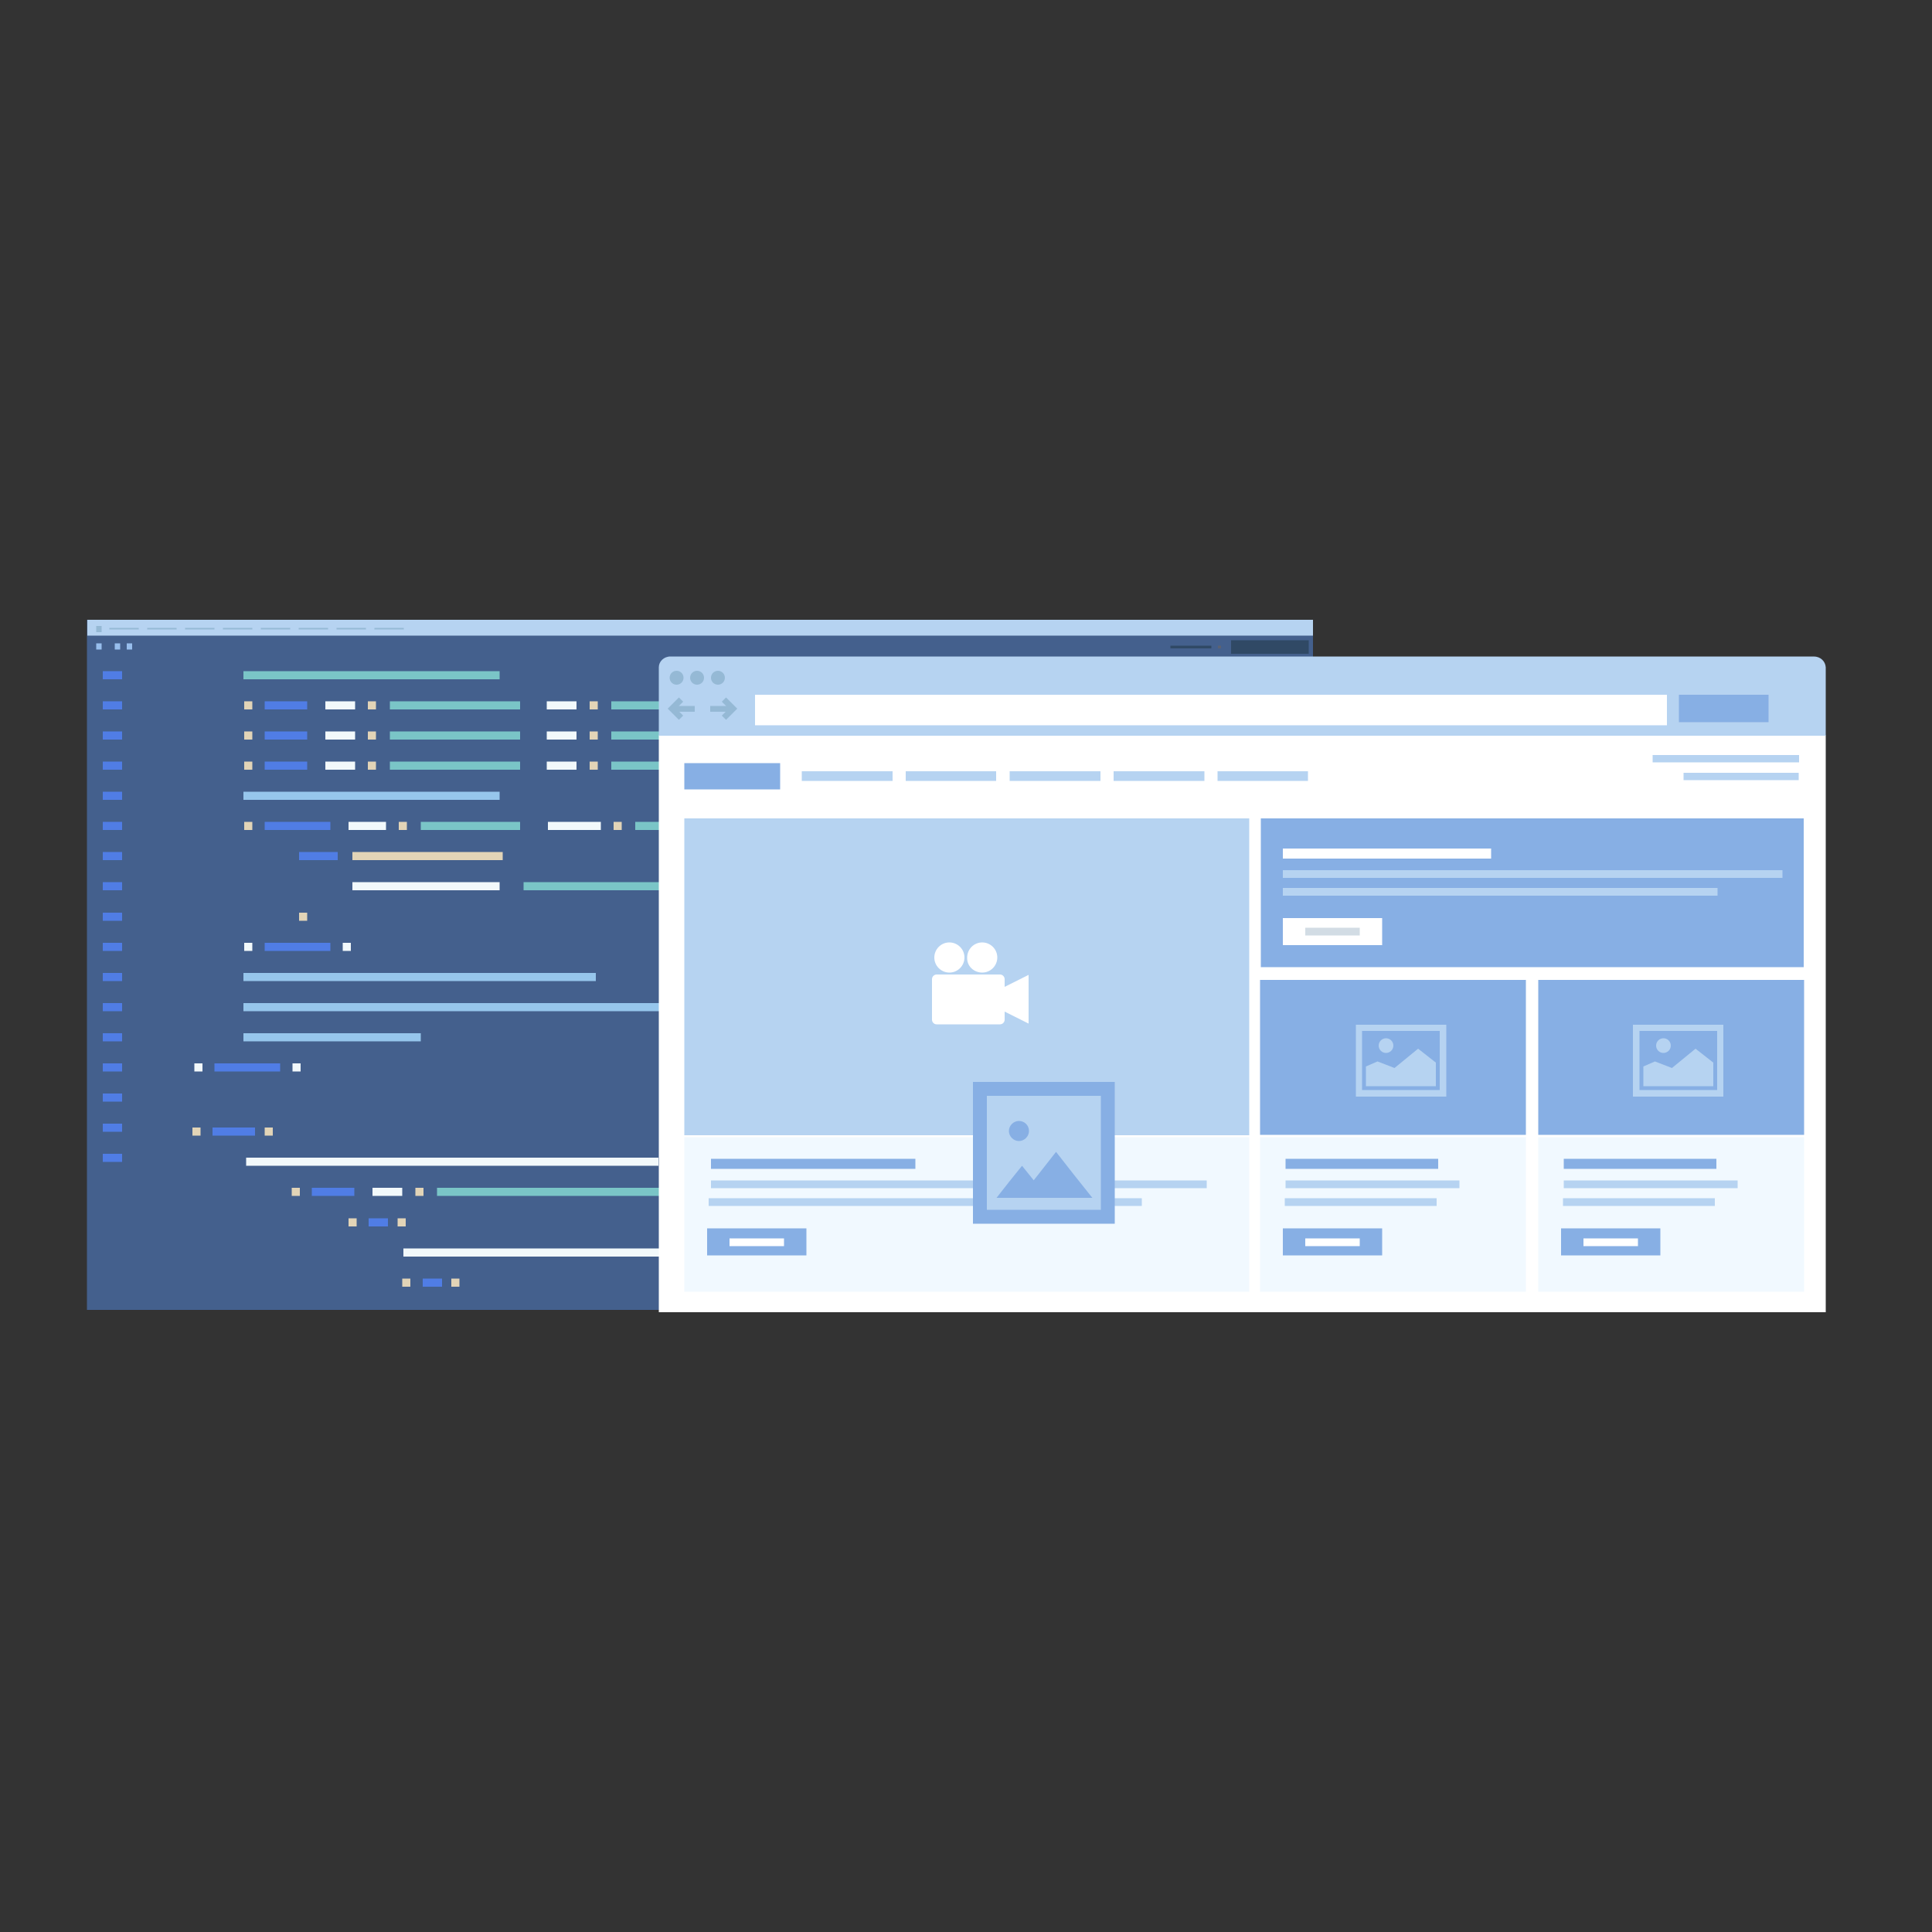 <?xml version="1.0" encoding="utf-8"?>
<!-- Generator: Adobe Illustrator 24.1.1, SVG Export Plug-In . SVG Version: 6.00 Build 0)  -->
<svg version="1.1" xmlns="http://www.w3.org/2000/svg" xmlns:xlink="http://www.w3.org/1999/xlink" x="0px" y="0px"
	 viewBox="0 0 500 500" style="enable-background:new 0 0 500 500;" xml:space="preserve">
<rect x="0" y="0" width="500" height="500" fill="#333333" stroke="none"/>
<style type="text/css">
	.st0{display:none;}
	.st1{display:inline;}
	.st2{fill:#407BFF;}
	.st3{opacity:0.9;fill:#FFFFFF;}
	.st4{opacity:0.2;}
	.st5{opacity:0.7;fill:#FFFFFF;}
	.st6{opacity:0.4;}
	.st7{fill:#FFFFFF;}
	.st8{fill:#7A98C5;}
	.st9{fill:#2F3052;}
	.st10{fill:#ACACAC;}
	.st11{fill:#F3E2D9;}
	.st12{fill:none;stroke:#2F3052;stroke-width:1.062;stroke-miterlimit:10;}
	.st13{fill:none;stroke:#2F3052;stroke-width:2.123;stroke-miterlimit:10;}
	.st14{fill:#AEF4FF;}
	.st15{fill:#61ABEB;}
	.st16{fill:#C80788;}
	.st17{fill:#F8F039;}
	.st18{fill:#5F70A1;}
	.st19{fill:#9ABDE7;}
	.st20{fill:#44608D;}
	.st21{fill:#B6D3F1;}
	.st22{fill:#95B9D5;}
	.st23{fill:#304965;}
	.st24{fill:#5C6272;}
	.st25{fill:#97BEED;}
	.st26{fill:#7AC5C7;}
	.st27{fill:#507DE5;}
	.st28{fill:#F2F9FB;}
	.st29{fill:#E2D4B7;}
	.st30{fill:#96C6EC;}
	.st31{fill:#F1F9FF;}
	.st32{fill:#87AFE4;}
	.st33{fill:#D2DCE4;}
	.st34{fill:#C0CEDF;}
</style>
<g id="Background_Complete">
</g>
<g id="Background_Simple" class="st0">
</g>
<g id="Shadow_1_">
</g>
<g id="Pen_Tool">
	<g>
		<g>
			<g>
				<rect x="22.5" y="160.4" class="st20" width="317.2" height="178.6"/>
				<g>
					<rect x="22.6" y="160.4" class="st21" width="317.2" height="4.6"/>
					<rect x="28.3" y="162.5" class="st22" width="7.6" height="0.4"/>
					<rect x="38.1" y="162.5" class="st22" width="7.6" height="0.4"/>
					<rect x="47.9" y="162.5" class="st22" width="7.6" height="0.4"/>
					<rect x="57.7" y="162.5" class="st22" width="7.6" height="0.4"/>
					<rect x="67.5" y="162.5" class="st22" width="7.6" height="0.4"/>
					<rect x="77.3" y="162.5" class="st22" width="7.6" height="0.4"/>
					<rect x="87.1" y="162.5" class="st22" width="7.6" height="0.4"/>
					<rect x="96.9" y="162.5" class="st22" width="7.6" height="0.4"/>
					<rect x="24.9" y="162" class="st22" width="1.4" height="1.6"/>
				</g>
				<g>
					<rect x="22.6" y="164.5" class="st20" width="317.2" height="5.5"/>
					<rect x="318.6" y="165.7" class="st23" width="20.1" height="3.5"/>
					<rect x="315.2" y="167.1" class="st24" width="0.8" height="0.7"/>
					<rect x="302.9" y="167.1" class="st23" width="10.6" height="0.7"/>
					<rect x="29.7" y="166.5" class="st25" width="1.4" height="1.6"/>
					<rect x="24.9" y="166.5" class="st25" width="1.4" height="1.6"/>
					<rect x="32.8" y="166.5" class="st25" width="1.4" height="1.6"/>
				</g>
			</g>
			<g>
				<g>
					<rect x="63" y="173.7" class="st26" width="66.3" height="2.1"/>
				</g>
				<g>
					<rect x="68.5" y="181.5" class="st27" width="11" height="2.1"/>
				</g>
				<g>
					<rect x="68.5" y="189.3" class="st27" width="11" height="2.1"/>
				</g>
				<g>
					<rect x="68.5" y="197.1" class="st27" width="11" height="2.1"/>
				</g>
				<g>
					<rect x="100.9" y="181.5" class="st26" width="33.7" height="2.1"/>
				</g>
				<g>
					<rect x="100.9" y="189.3" class="st26" width="33.7" height="2.1"/>
				</g>
				<g>
					<rect x="100.9" y="197.1" class="st26" width="33.7" height="2.1"/>
				</g>
				<g>
					<rect x="84.2" y="181.5" class="st28" width="7.7" height="2.1"/>
				</g>
				<g>
					<rect x="84.2" y="189.3" class="st28" width="7.7" height="2.1"/>
				</g>
				<g>
					<rect x="84.2" y="197.1" class="st28" width="7.7" height="2.1"/>
				</g>
				<g>
					<rect x="95.2" y="181.5" class="st29" width="2.1" height="2.1"/>
				</g>
				<g>
					<rect x="95.2" y="189.3" class="st29" width="2.1" height="2.1"/>
				</g>
				<g>
					<rect x="95.2" y="197.1" class="st29" width="2.1" height="2.1"/>
				</g>
				<g>
					<rect x="63.2" y="181.5" class="st29" width="2.1" height="2.1"/>
				</g>
				<g>
					<rect x="63.2" y="189.3" class="st29" width="2.1" height="2.1"/>
				</g>
				<g>
					<rect x="63.2" y="197.1" class="st29" width="2.1" height="2.1"/>
				</g>
				<g>
					<rect x="68.5" y="212.7" class="st27" width="17" height="2.1"/>
				</g>
				<g>
					<rect x="108.9" y="212.7" class="st26" width="25.7" height="2.1"/>
				</g>
				<g>
					<rect x="90.2" y="212.7" class="st28" width="9.7" height="2.1"/>
				</g>
				<g>
					<rect x="103.2" y="212.7" class="st29" width="2.1" height="2.1"/>
				</g>
				<g>
					<rect x="135.5" y="228.3" class="st26" width="79.5" height="2.1"/>
				</g>
				<g>
					<rect x="91.2" y="228.3" class="st28" width="38.1" height="2.1"/>
				</g>
				<g>
					<rect x="164.4" y="212.7" class="st26" width="25.7" height="2.1"/>
				</g>
				<g>
					<rect x="141.8" y="212.7" class="st28" width="13.7" height="2.1"/>
				</g>
				<g>
					<rect x="158.8" y="212.7" class="st29" width="2.1" height="2.1"/>
				</g>
				<g>
					<rect x="192.7" y="212.7" class="st29" width="2.1" height="2.1"/>
				</g>
				<g>
					<rect x="63.2" y="212.7" class="st29" width="2.1" height="2.1"/>
				</g>
				<g>
					<rect x="68.5" y="244" class="st27" width="17" height="2.1"/>
				</g>
				<g>
					<rect x="63.2" y="244" class="st28" width="2.1" height="2.1"/>
				</g>
				<g>
					<rect x="88.7" y="244" class="st28" width="2.1" height="2.1"/>
				</g>
				<g>
					<rect x="55.5" y="275.2" class="st27" width="17" height="2.1"/>
				</g>
				<g>
					<rect x="50.3" y="275.2" class="st28" width="2.1" height="2.1"/>
				</g>
				<g>
					<rect x="75.7" y="275.2" class="st28" width="2.1" height="2.1"/>
				</g>
				<g>
					<rect x="77.4" y="236.2" class="st29" width="2.1" height="2.1"/>
				</g>
				<g>
					<rect x="77.4" y="220.5" class="st27" width="10" height="2.1"/>
				</g>
				<g>
					<rect x="91.2" y="220.5" class="st29" width="38.9" height="2.1"/>
				</g>
				<g>
					<rect x="158.2" y="181.5" class="st26" width="33.6" height="2.1"/>
				</g>
				<g>
					<rect x="158.2" y="189.3" class="st26" width="33.6" height="2.1"/>
				</g>
				<g>
					<rect x="158.2" y="197.1" class="st26" width="33.6" height="2.1"/>
				</g>
				<g>
					<rect x="193.6" y="181.5" class="st26" width="58.8" height="2.1"/>
				</g>
				<g>
					<rect x="193.6" y="189.3" class="st26" width="80.5" height="2.1"/>
				</g>
				<g>
					<rect x="193.6" y="197.1" class="st26" width="95" height="2.1"/>
				</g>
				<g>
					<rect x="141.5" y="181.5" class="st28" width="7.7" height="2.1"/>
				</g>
				<g>
					<rect x="141.5" y="189.3" class="st28" width="7.7" height="2.1"/>
				</g>
				<g>
					<rect x="141.5" y="197.1" class="st28" width="7.7" height="2.1"/>
				</g>
				<g>
					<rect x="152.6" y="181.5" class="st29" width="2.1" height="2.1"/>
				</g>
				<g>
					<rect x="152.6" y="189.3" class="st29" width="2.1" height="2.1"/>
				</g>
				<g>
					<rect x="152.6" y="197.1" class="st29" width="2.1" height="2.1"/>
				</g>
				<g>
					<rect x="260.2" y="181.5" class="st29" width="2.1" height="2.1"/>
				</g>
				<g>
					<rect x="279.9" y="189.3" class="st29" width="2.1" height="2.1"/>
				</g>
				<g>
					<rect x="293.4" y="197.1" class="st29" width="2.1" height="2.1"/>
				</g>
				<g>
					<rect x="63" y="204.9" class="st30" width="66.3" height="2.1"/>
				</g>
				<g>
					<rect x="55" y="291.8" class="st27" width="11" height="2.1"/>
				</g>
				<g>
					<rect x="80.7" y="307.4" class="st27" width="11" height="2.1"/>
				</g>
				<g>
					<rect x="113.1" y="307.4" class="st26" width="72.8" height="2.1"/>
				</g>
				<g>
					<rect x="63.7" y="299.6" class="st28" width="106.7" height="2.1"/>
				</g>
				<g>
					<rect x="96.4" y="307.4" class="st28" width="7.7" height="2.1"/>
				</g>
				<g>
					<rect x="107.5" y="307.4" class="st29" width="2.1" height="2.1"/>
				</g>
				<g>
					<rect x="49.8" y="291.8" class="st29" width="2.1" height="2.1"/>
				</g>
				<g>
					<rect x="68.5" y="291.8" class="st29" width="2.1" height="2.1"/>
				</g>
				<g>
					<rect x="95.4" y="315.3" class="st27" width="5" height="2.1"/>
				</g>
				<g>
					<rect x="90.2" y="315.3" class="st29" width="2.1" height="2.1"/>
				</g>
				<g>
					<rect x="102.9" y="315.3" class="st29" width="2.1" height="2.1"/>
				</g>
				<g>
					<rect x="109.4" y="330.9" class="st27" width="5" height="2.1"/>
				</g>
				<g>
					<rect x="104.1" y="330.9" class="st29" width="2.1" height="2.1"/>
				</g>
				<g>
					<rect x="116.8" y="330.9" class="st29" width="2.1" height="2.1"/>
				</g>
				<g>
					<rect x="75.5" y="307.4" class="st29" width="2.1" height="2.1"/>
				</g>
				<g>
					<rect x="104.4" y="323.1" class="st28" width="165" height="2.1"/>
				</g>
				<g>
					<rect x="188.4" y="307.4" class="st29" width="2.1" height="2.1"/>
				</g>
				<g>
					<rect x="63" y="251.8" class="st30" width="91.2" height="2.1"/>
				</g>
				<g>
					<rect x="63" y="259.6" class="st30" width="135.1" height="2.1"/>
				</g>
				<g>
					<rect x="63" y="267.4" class="st30" width="45.9" height="2.1"/>
				</g>
				<g>
					<rect x="26.6" y="173.7" class="st27" width="5" height="2.1"/>
				</g>
				<g>
					<rect x="26.6" y="181.5" class="st27" width="5" height="2.1"/>
				</g>
				<g>
					<rect x="26.6" y="189.3" class="st27" width="5" height="2.1"/>
				</g>
				<g>
					<rect x="26.6" y="197.1" class="st27" width="5" height="2.1"/>
				</g>
				<g>
					<rect x="26.6" y="204.9" class="st27" width="5" height="2.1"/>
				</g>
				<g>
					<rect x="26.6" y="212.7" class="st27" width="5" height="2.1"/>
				</g>
				<g>
					<rect x="26.6" y="220.5" class="st27" width="5" height="2.1"/>
				</g>
				<g>
					<rect x="26.6" y="228.3" class="st27" width="5" height="2.1"/>
				</g>
				<g>
					<rect x="26.6" y="236.2" class="st27" width="5" height="2.1"/>
				</g>
				<g>
					<rect x="26.6" y="244" class="st27" width="5" height="2.1"/>
				</g>
				<g>
					<rect x="26.6" y="251.8" class="st27" width="5" height="2.1"/>
				</g>
				<g>
					<rect x="26.6" y="259.6" class="st27" width="5" height="2.1"/>
				</g>
				<g>
					<rect x="26.6" y="267.4" class="st27" width="5" height="2.1"/>
				</g>
				<g>
					<rect x="26.6" y="275.2" class="st27" width="5" height="2.1"/>
				</g>
				<g>
					<rect x="26.6" y="283" class="st27" width="5" height="2.1"/>
				</g>
				<g>
					<rect x="26.6" y="290.8" class="st27" width="5" height="2.1"/>
				</g>
				<g>
					<rect x="26.6" y="298.6" class="st27" width="5" height="2.1"/>
				</g>
			</g>
		</g>
		<g>
			<g>
				<rect x="170.5" y="190.3" class="st7" width="302" height="149.3"/>
				<g>
					<rect x="177.1" y="211.8" class="st21" width="146.2" height="82"/>
				</g>
				<g>
					<rect x="177.1" y="294.3" class="st31" width="146.2" height="40"/>
				</g>
				<g>
					<rect x="326.3" y="211.8" class="st32" width="140.5" height="38.5"/>
				</g>
				<path class="st21" d="M469.4,169.9H173.5c-1.7,0-3,1.3-3,2.8v17.7h302v-17.7C472.4,171.1,471.1,169.9,469.4,169.9z"/>
				<g>
					<path class="st22" d="M176.9,175.4c0,1-0.8,1.8-1.8,1.8c-1,0-1.8-0.8-1.8-1.8c0-1,0.8-1.8,1.8-1.8
						C176.1,173.6,176.9,174.4,176.9,175.4z"/>
					<path class="st22" d="M182.2,175.4c0,1-0.8,1.8-1.8,1.8c-1,0-1.8-0.8-1.8-1.8c0-1,0.8-1.8,1.8-1.8
						C181.4,173.6,182.2,174.4,182.2,175.4z"/>
					<path class="st22" d="M187.6,175.4c0,1-0.8,1.8-1.8,1.8c-1,0-1.8-0.8-1.8-1.8c0-1,0.8-1.8,1.8-1.8
						C186.8,173.6,187.6,174.4,187.6,175.4z"/>
				</g>
				<rect x="195.4" y="179.8" class="st7" width="236" height="7.9"/>
				<g>
					<g>
						<polygon class="st22" points="175.7,186.3 172.8,183.4 175.7,180.5 176.8,181.6 175,183.4 176.8,185.2 						"/>
					</g>
					<g>
						<rect x="174.5" y="182.7" class="st22" width="5.3" height="1.5"/>
					</g>
				</g>
				<g>
					<g>
						<polygon class="st22" points="187.9,186.3 186.8,185.2 188.6,183.4 186.8,181.6 187.9,180.5 190.8,183.4 						"/>
					</g>
					<g>
						<rect x="183.8" y="182.7" class="st22" width="5.3" height="1.5"/>
					</g>
				</g>
				<rect x="434.5" y="179.8" class="st32" width="23.2" height="7.1"/>
				<g>
					<g>
						<rect x="207.5" y="199.6" class="st21" width="23.5" height="2.5"/>
					</g>
					<g>
						<rect x="234.4" y="199.6" class="st21" width="23.4" height="2.5"/>
					</g>
					<g>
						<rect x="261.3" y="199.6" class="st21" width="23.5" height="2.5"/>
					</g>
					<g>
						<rect x="288.2" y="199.6" class="st21" width="23.5" height="2.5"/>
					</g>
					<g>
						<rect x="315.1" y="199.6" class="st21" width="23.4" height="2.5"/>
					</g>
					<g>
						<rect x="427.7" y="195.4" class="st21" width="37.9" height="1.9"/>
					</g>
					<g>
						<rect x="435.7" y="200" class="st21" width="29.8" height="1.9"/>
					</g>
					<g>
						<rect x="177.1" y="197.5" class="st32" width="24.8" height="6.8"/>
					</g>
				</g>
				<g>
					<g>
						<g>
							<rect x="184" y="299.9" class="st32" width="52.9" height="2.6"/>
						</g>
						<g>
							<rect x="184" y="305.5" class="st21" width="128.3" height="2"/>
						</g>
						<g>
							<rect x="183.4" y="310.1" class="st21" width="112.1" height="2"/>
						</g>
						<g>
							<rect x="183" y="317.9" class="st32" width="25.7" height="7"/>
						</g>
						<g>
							<rect x="188.8" y="320.5" class="st7" width="14.1" height="2"/>
						</g>
					</g>
				</g>
				<g>
					<g>
						<rect x="332" y="219.6" class="st7" width="53.9" height="2.6"/>
					</g>
					<g>
						<rect x="332" y="225.2" class="st21" width="129.3" height="2"/>
					</g>
					<g>
						<rect x="332" y="229.8" class="st21" width="112.5" height="2"/>
					</g>
					<g>
						<rect x="332" y="237.6" class="st7" width="25.7" height="7"/>
					</g>
					<g>
						<rect x="337.8" y="240.1" class="st33" width="14.1" height="2"/>
					</g>
				</g>
				<g>
					<rect x="326.1" y="294.3" class="st31" width="68.8" height="40"/>
				</g>
				<g>
					<g>
						<rect x="332.7" y="299.9" class="st32" width="39.5" height="2.6"/>
					</g>
					<g>
						<rect x="332.7" y="305.5" class="st21" width="45" height="2"/>
					</g>
					<g>
						<rect x="332.5" y="310.1" class="st21" width="39.3" height="2"/>
					</g>
					<g>
						<rect x="332" y="317.9" class="st32" width="25.7" height="7"/>
					</g>
					<g>
						<rect x="337.8" y="320.5" class="st7" width="14.1" height="2"/>
					</g>
				</g>
				<g>
					<rect x="326.1" y="253.6" class="st32" width="68.8" height="40.1"/>
				</g>
				<g>
					<g>
						<rect x="398.1" y="294.3" class="st31" width="68.8" height="40"/>
					</g>
					<g>
						<g>
							<rect x="404.7" y="299.9" class="st32" width="39.5" height="2.6"/>
						</g>
						<g>
							<rect x="404.7" y="305.5" class="st21" width="45" height="2"/>
						</g>
						<g>
							<rect x="404.5" y="310.1" class="st21" width="39.3" height="2"/>
						</g>
						<g>
							<rect x="404" y="317.9" class="st32" width="25.7" height="7"/>
						</g>
						<g>
							<rect x="409.8" y="320.5" class="st7" width="14.1" height="2"/>
						</g>
					</g>
					<g>
						<rect x="398.1" y="253.6" class="st32" width="68.8" height="40.1"/>
					</g>
				</g>
			</g>
			<g>
				<path class="st21" d="M350.9,265.2v18.6h23.4v-18.6H350.9z M372.6,282.1h-20.1v-15.3h20.1V282.1z"/>
				<path class="st21" d="M360.6,270.6c0,1.1-0.9,1.9-1.9,1.9c-1.1,0-1.9-0.9-1.9-1.9c0-1.1,0.9-1.9,1.9-1.9
					C359.7,268.7,360.6,269.5,360.6,270.6z"/>
				<polygon class="st21" points="371.6,275 367,271.4 360.9,276.4 356.5,274.7 353.5,276 353.5,281.1 371.6,281.1 				"/>
			</g>
			<g>
				<path class="st21" d="M422.6,265.2v18.6H446v-18.6H422.6z M444.4,282.1h-20.1v-15.3h20.1V282.1z"/>
				<path class="st21" d="M432.4,270.6c0,1.1-0.9,1.9-1.9,1.9c-1.1,0-1.9-0.9-1.9-1.9c0-1.1,0.9-1.9,1.9-1.9
					C431.5,268.7,432.4,269.5,432.4,270.6z"/>
				<polygon class="st21" points="443.4,275 438.8,271.4 432.7,276.4 428.3,274.7 425.3,276 425.3,281.1 443.4,281.1 				"/>
			</g>
			<g>
				<path class="st7" d="M260,255.4v-2c0-0.6-0.5-1.2-1.2-1.2h-16.4c-0.6,0-1.2,0.5-1.2,1.2v4.5v6c0,0.6,0.5,1.2,1.2,1.2h16.4
					c0.6,0,1.2-0.5,1.2-1.2v-2.1l6.2,3.1v-4.7v-0.8v-0.8v-6.3L260,255.4z"/>
				<path class="st7" d="M245.7,251.7c2.2,0,3.9-1.8,3.9-3.9c0-2.2-1.8-3.9-3.9-3.9c-2.2,0-3.9,1.8-3.9,3.9
					C241.8,250,243.6,251.7,245.7,251.7z"/>
				<path class="st7" d="M254.2,251.7c2.2,0,3.9-1.8,3.9-3.9c0-2.2-1.8-3.9-3.9-3.9c-2.2,0-3.9,1.8-3.9,3.9
					C250.2,250,252,251.7,254.2,251.7z"/>
			</g>
		</g>
		<g>
			<rect x="251.8" y="280" class="st32" width="36.7" height="36.7"/>
			<rect x="255.4" y="283.6" class="st21" width="29.5" height="29.5"/>
			<path class="st32" d="M266.3,292.7c0,1.4-1.2,2.6-2.6,2.6s-2.6-1.2-2.6-2.6c0-1.4,1.2-2.6,2.6-2.6S266.3,291.2,266.3,292.7z"/>
			<g>
				<polygon class="st32" points="273.3,298.1 278,304.1 282.7,310 273.3,310 263.9,310 268.6,304.1 				"/>
				<polygon class="st32" points="264.5,301.7 267.8,305.8 271.1,310 264.5,310 257.9,310 261.2,305.8 				"/>
			</g>
		</g>
	</g>
</g>
</svg>
